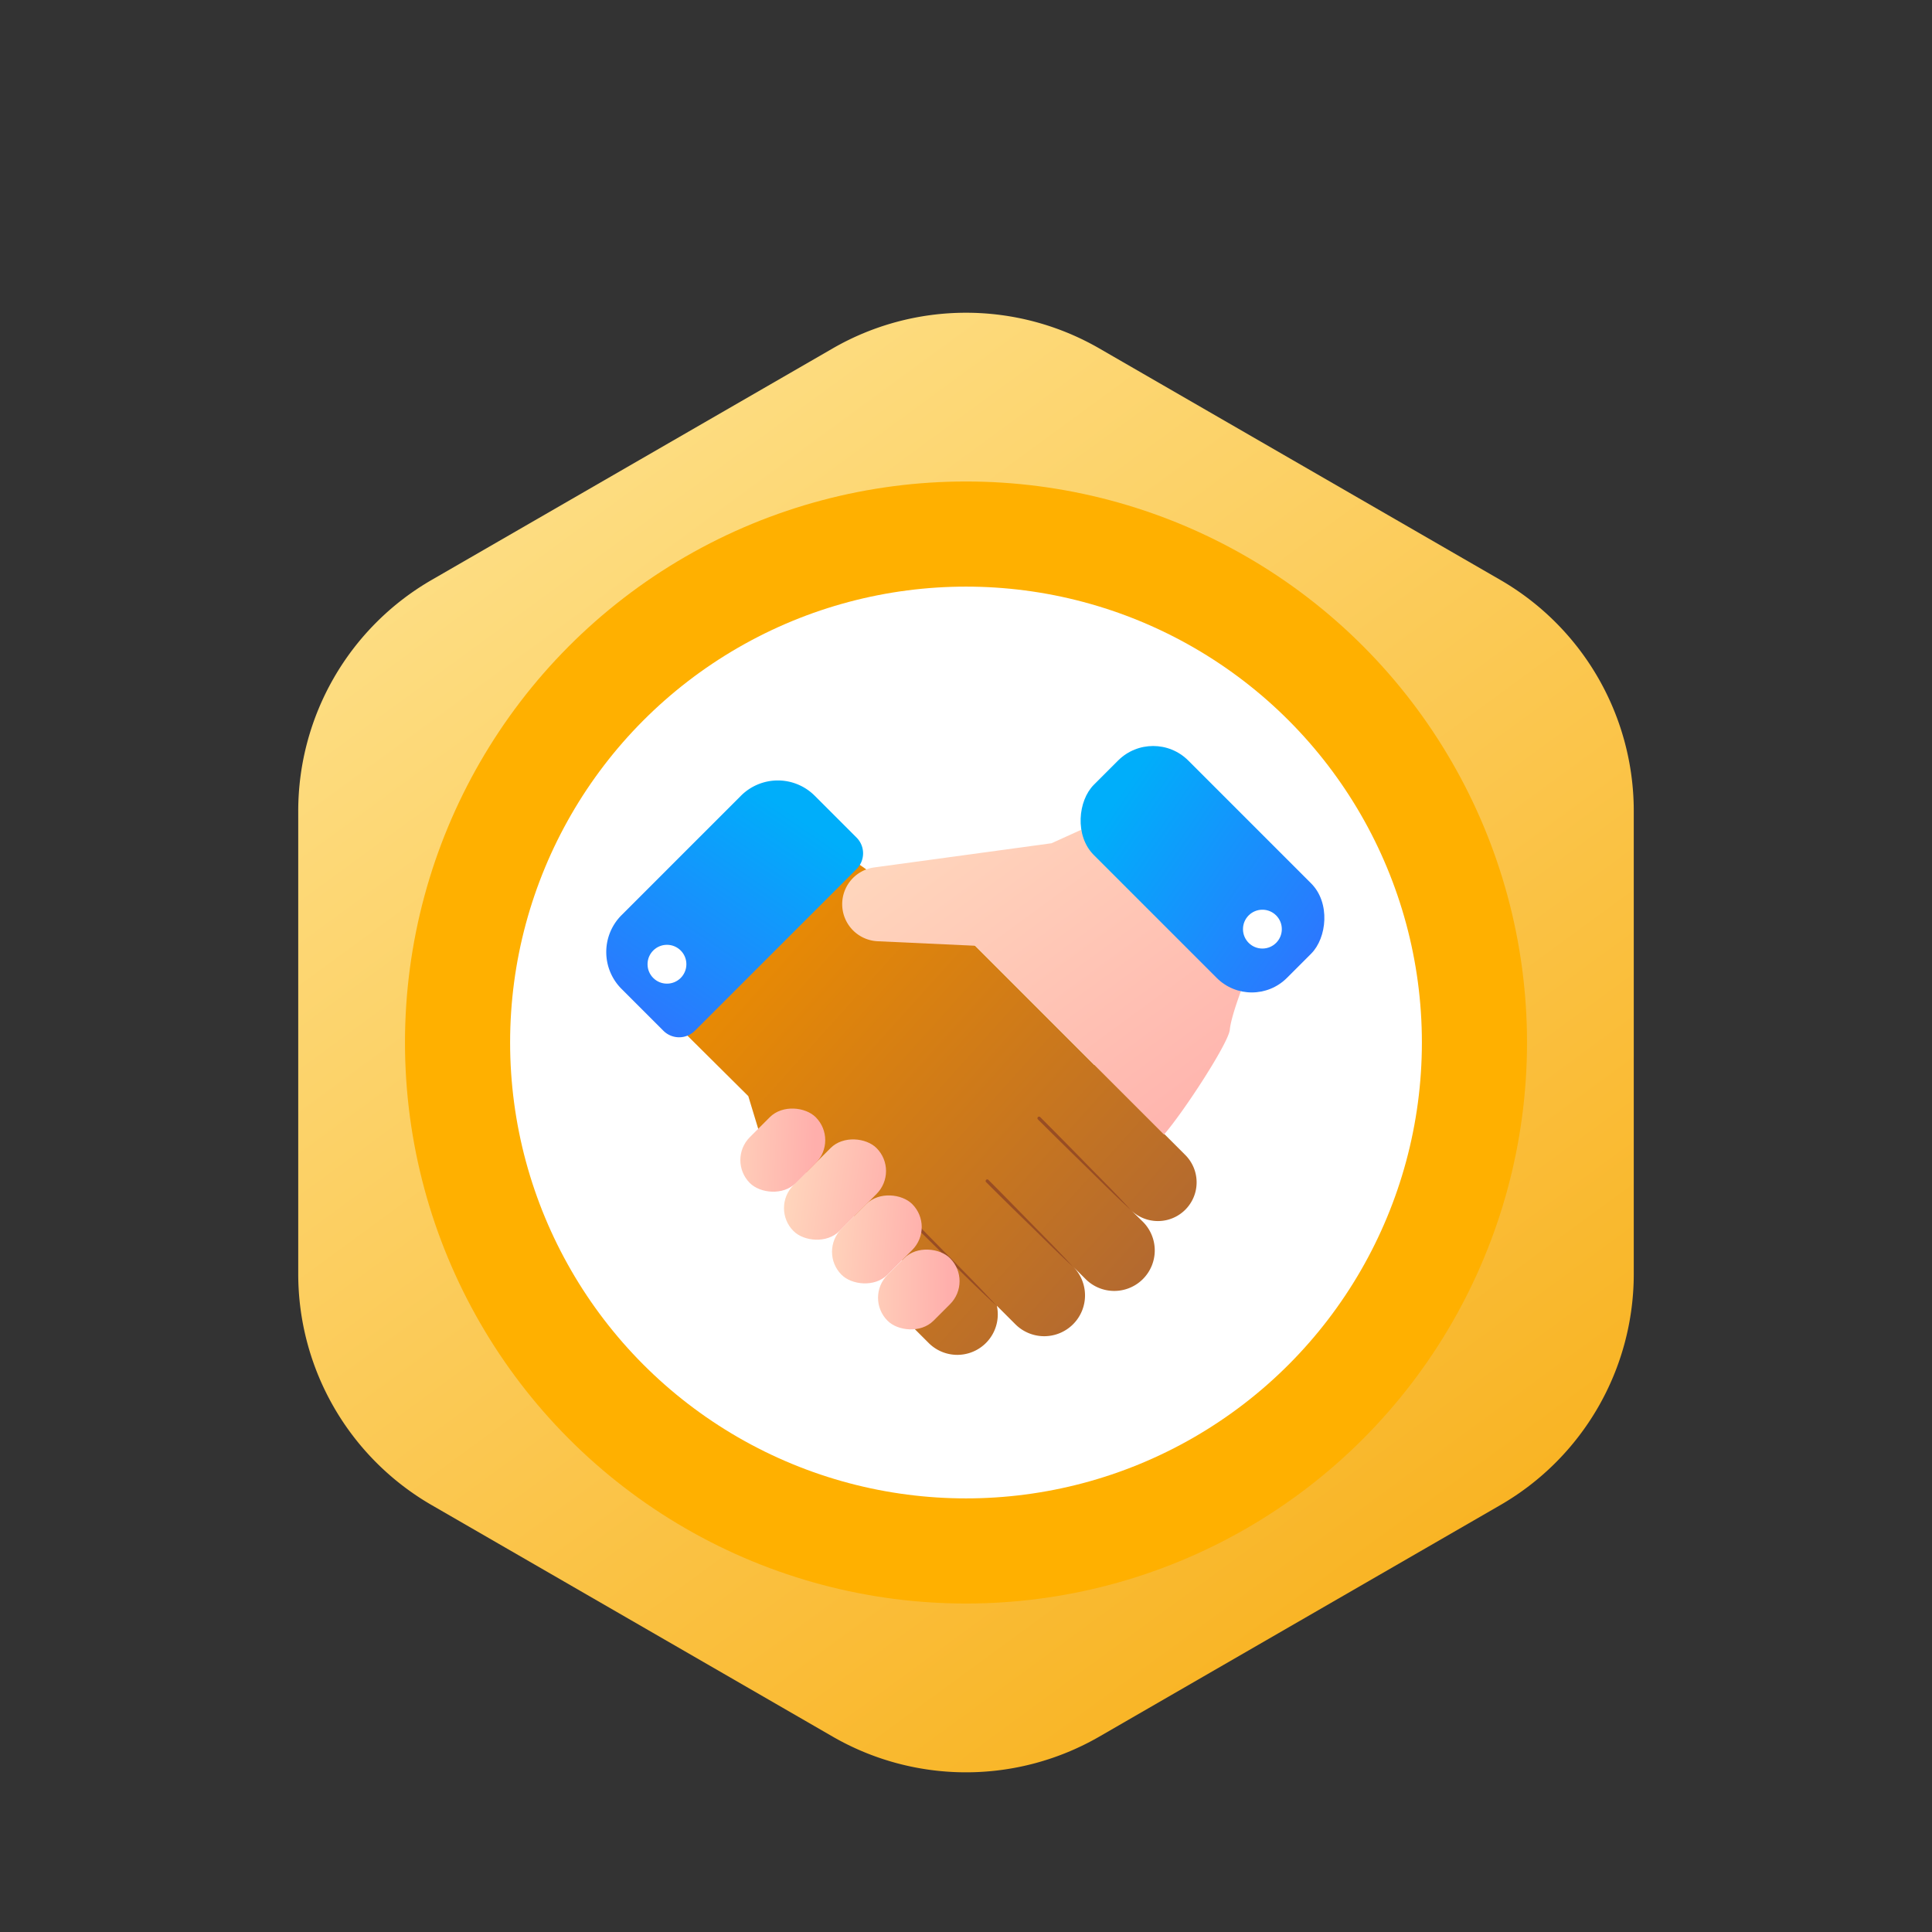 <svg xmlns="http://www.w3.org/2000/svg" xmlns:xlink="http://www.w3.org/1999/xlink" viewBox="0 0 600 600"><rect x="0" y="0" width="600" height="600" fill="#333333" stroke="none"/><defs><style>.cls-1,.cls-4{fill:#fff;}.cls-1{opacity:0;}.cls-2{fill:url(#Degradado_sin_nombre_18);}.cls-3{fill:#ffb000;}.cls-5{fill:url(#Degradado_sin_nombre_25);}.cls-6{fill:url(#Degradado_sin_nombre_159);}.cls-7{fill:#994d23;}.cls-8{fill:url(#Degradado_sin_nombre_159-2);}.cls-9{fill:url(#Degradado_sin_nombre_159-3);}.cls-10{fill:url(#Degradado_sin_nombre_159-4);}.cls-11{fill:url(#Degradado_sin_nombre_159-5);}.cls-12{fill:url(#Degradado_sin_nombre_30);}.cls-13{fill:url(#Degradado_sin_nombre_30-2);}</style><linearGradient id="Degradado_sin_nombre_18" x1="141.6" y1="107.49" x2="470.89" y2="557.09" gradientUnits="userSpaceOnUse"><stop offset="0" stop-color="#fee28d"/><stop offset="1" stop-color="#f8ad14"/></linearGradient><linearGradient id="Degradado_sin_nombre_25" x1="358.16" y1="411.77" x2="222.44" y2="289.55" gradientUnits="userSpaceOnUse"><stop offset="0" stop-color="#af6733"/><stop offset="1" stop-color="#ed8d00"/></linearGradient><linearGradient id="Degradado_sin_nombre_159" x1="283.37" y1="240.19" x2="376.65" y2="367.55" gradientUnits="userSpaceOnUse"><stop offset="0" stop-color="#ffdabe"/><stop offset="1" stop-color="#ffafac"/></linearGradient><linearGradient id="Degradado_sin_nombre_159-2" x1="2222.25" y1="3416.97" x2="2245.13" y2="3448.21" gradientTransform="translate(-1973.94 -3062.57)" xlink:href="#Degradado_sin_nombre_159"/><linearGradient id="Degradado_sin_nombre_159-3" x1="3038.86" y1="3437.51" x2="3061.13" y2="3467.92" gradientTransform="translate(-2324.44 -3067.23) scale(0.85 1)" xlink:href="#Degradado_sin_nombre_159"/><linearGradient id="Degradado_sin_nombre_159-4" x1="3758.47" y1="3458.02" x2="3780.29" y2="3487.8" gradientTransform="translate(-2552.35 -3071.88) scale(0.75 1)" xlink:href="#Degradado_sin_nombre_159"/><linearGradient id="Degradado_sin_nombre_159-5" x1="3442.49" y1="3397.42" x2="3464.5" y2="3427.47" gradientTransform="translate(-2496.14 -3054.69) scale(0.79 1)" xlink:href="#Degradado_sin_nombre_159"/><linearGradient id="Degradado_sin_nombre_30" x1="422.52" y1="303.5" x2="344.97" y2="250.47" gradientTransform="translate(-81.5 343.13) rotate(-45)" gradientUnits="userSpaceOnUse"><stop offset="0" stop-color="#356cff"/><stop offset="1" stop-color="#00aefa"/></linearGradient><linearGradient id="Degradado_sin_nombre_30-2" x1="-4729.46" y1="3276.61" x2="-4808.18" y2="3222.78" gradientTransform="translate(1313.49 -5392.85) rotate(-45)" xlink:href="#Degradado_sin_nombre_30"/></defs><g id="Capa_2" data-name="Capa 2"><g id="Capa_1-2" data-name="Capa 1"><rect class="cls-1" width="600" height="600"/><path class="cls-2" d="M507.38,395.64V251.89a82.9,82.9,0,0,0-41.44-71.79l-124.5-71.87a82.86,82.86,0,0,0-82.88,0L134.06,180.1a82.9,82.9,0,0,0-41.44,71.79V395.64a82.89,82.89,0,0,0,41.44,71.78l124.5,71.88a82.86,82.86,0,0,0,82.88,0l124.5-71.88A82.89,82.89,0,0,0,507.38,395.64Z"/><circle class="cls-3" cx="300" cy="323.76" r="174.23"/><circle class="cls-4" cx="300" cy="323.76" r="141.58"/><path class="cls-5" d="M351.1,375.69a12,12,0,0,0,17-17L340,330.6l-.15.13-37-37-41.79-29.32-23.54,23.1v0l-1.93,1.93-3.2,3.13,0,0-24,24,24,23.84,4,13.18,7.73,4.76,39.37,36a12.58,12.58,0,0,0,0,17.81l4.91,4.91a12.57,12.57,0,0,0,21.18-11.56l5.75,5.75a12.67,12.67,0,0,0,17.92,0h0a12.67,12.67,0,0,0,0-17.92l3.81,3.8a12.58,12.58,0,1,0,17.79-17.79Z"/><path class="cls-6" d="M337,257.14l49,49s-3.71,9.56-4.07,13.63-14.16,25.32-20.44,32.58l-58.64-58.64-30.3-1.4a11.53,11.53,0,0,1-11-11.51h0a11.52,11.52,0,0,1,10-11.42l55-7.5Z"/><path class="cls-7" d="M309.57,405.59c-7.7-7-15.79-15.33-23.31-22.65l-7.68-7.64a.5.5,0,1,1,.7-.7l7.64,7.68c7.33,7.53,15.6,15.6,22.65,23.31Z"/><path class="cls-7" d="M351.1,375.69c-4.31-3.86-10.24-9.85-14.46-13.95q-7.17-7-14.3-14.1a.5.5,0,1,1,.71-.71q7.09,7.11,14.11,14.3c4.11,4.23,10.06,10.12,13.94,14.46Z"/><path class="cls-7" d="M333.24,393.42c-4.65-4.24-9.06-8.7-13.56-13.08s-9-8.78-13.43-13.21a.5.5,0,0,1,0-.71.48.48,0,0,1,.7,0c4.44,4.45,8.83,8.94,13.22,13.43s8.84,8.92,13.07,13.57Z"/><rect class="cls-8" x="241.09" y="359.34" width="36.46" height="20.17" rx="10.08" transform="translate(-185.27 291.57) rotate(-45)"/><rect class="cls-9" x="256.8" y="374.82" width="31.04" height="20.17" rx="10.08" transform="translate(-192.41 305.3) rotate(-45)"/><rect class="cls-10" x="271.62" y="390.38" width="27.45" height="20.17" rx="10.08" transform="translate(-199.6 319.06) rotate(-45)"/><rect class="cls-11" x="228.65" y="347.1" width="28.92" height="20.17" rx="10.08" transform="translate(-181.37 276.52) rotate(-45)"/><rect class="cls-12" x="331.04" y="249.2" width="84.81" height="41.49" rx="15.42" transform="translate(300.26 -185) rotate(45)"/><path class="cls-13" d="M190.74,259.6h71a6.91,6.91,0,0,1,6.91,6.91V284.9a16.19,16.19,0,0,1-16.19,16.19H200a16.19,16.19,0,0,1-16.19-16.19V266.51A6.91,6.91,0,0,1,190.74,259.6Z" transform="translate(584.44 318.6) rotate(135)"/><circle class="cls-4" cx="392.05" cy="288.55" r="6.03"/><circle class="cls-4" cx="207.13" cy="299.45" r="6.03"/></g></g></svg>